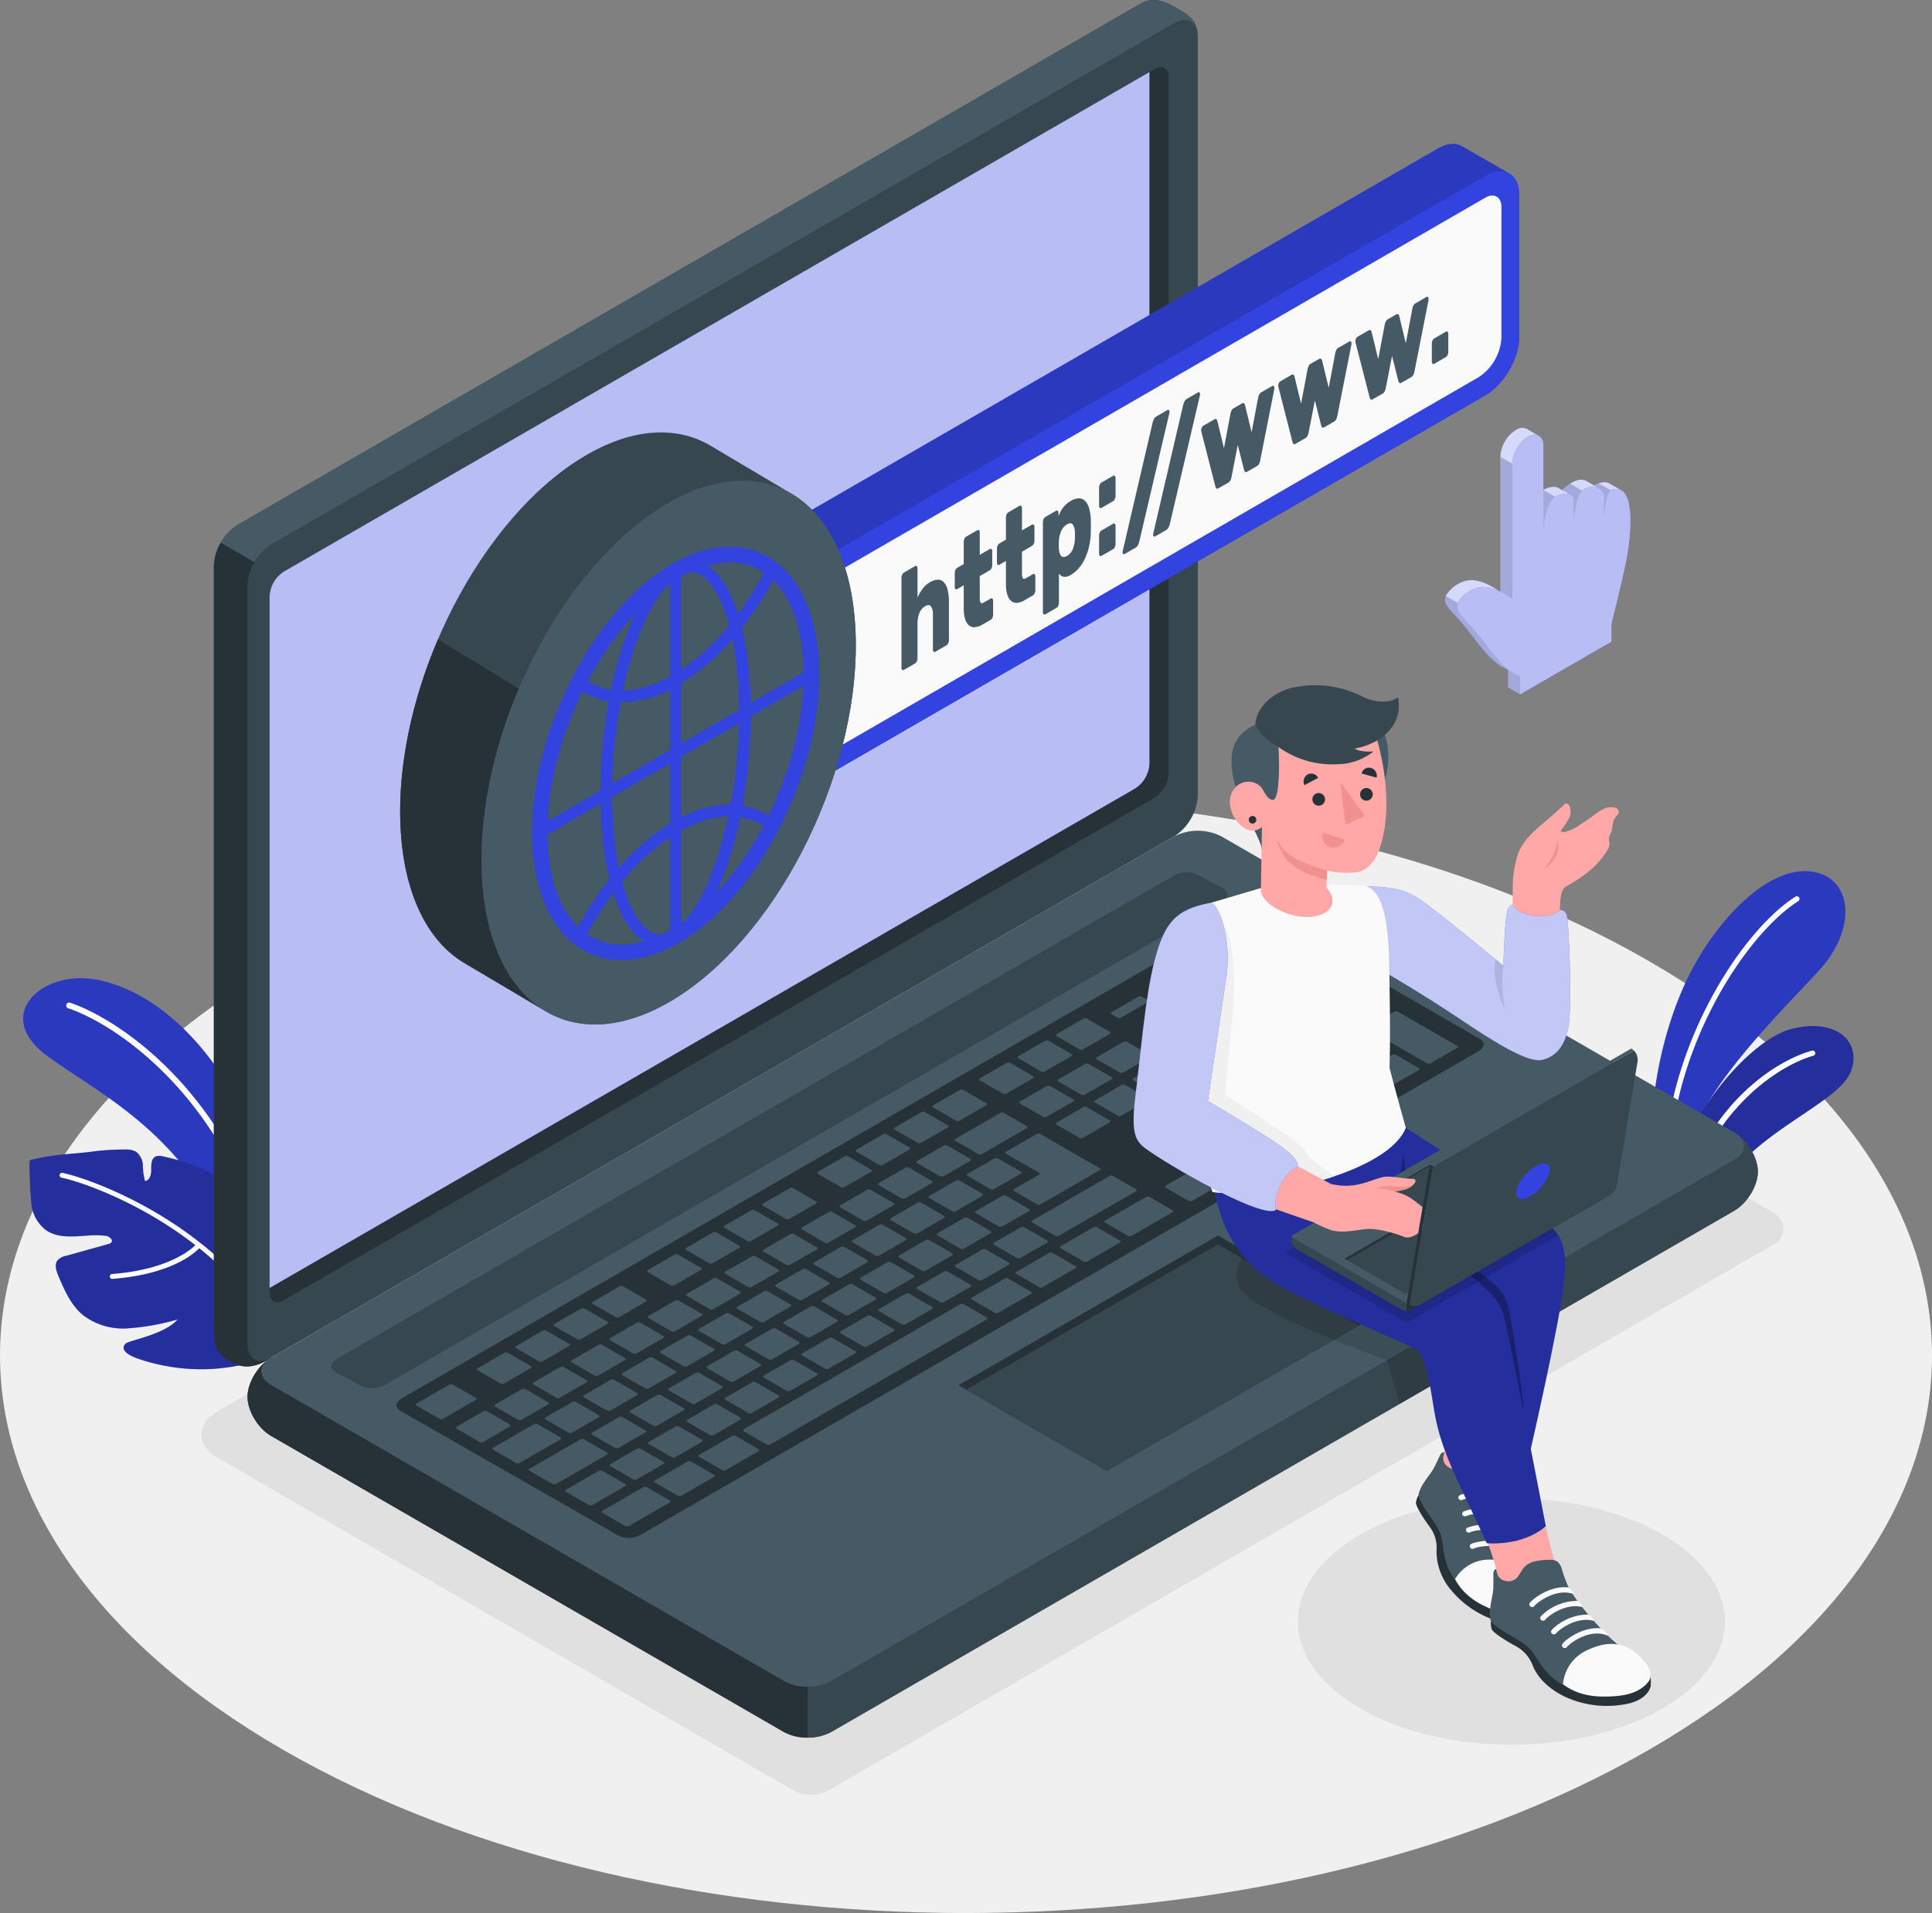 <svg xmlns="http://www.w3.org/2000/svg" width="475.681" height="471.12" viewBox="0 0 475.681 471.12"><rect x="0" y="0" width="475.681" height="471.12" fill="#808080" stroke="none"/><g transform="translate(-12.16 -15.315)"><path d="M81.822,446.215c-92.883-53.626-92.883-140.57,0-194.195s243.474-53.626,336.357,0,92.882,140.569,0,194.195S174.7,499.842,81.822,446.215Z" fill="#f0f0f0"/><path d="M207.673,456.335l-141.8-81.927c-5.532-3.194-5.532-8.42,0-11.614l229.6-132.659a9.189,9.189,0,0,1,8.283,0L449.04,314.079a4.383,4.383,0,0,1,0,7.592L215.956,456.335A9.189,9.189,0,0,1,207.673,456.335Z" fill="#e0e0e0"/><ellipse cx="52.556" cy="30.343" rx="52.556" ry="30.343" transform="translate(331.733 384.293)" fill="#e0e0e0"/><path d="M80.507,326.806s-.3-21.348-9.168-38.775S49.059,258.943,35.7,256.539s-25.461,8.9-11.9,18.837,38.284,21.165,46.893,54.147Z" fill="#3343E0"/><path d="M80.507,326.806s-.3-21.348-9.168-38.775S49.059,258.943,35.7,256.539s-25.461,8.9-11.9,18.837,38.284,21.165,46.893,54.147Z" opacity="0.15"/><path d="M77.106,320.931a.636.636,0,0,0,.147-.028.72.72,0,0,0,.488-.9c-10.723-36.4-36.313-53.7-48.347-57.761a.723.723,0,0,0-.463,1.369c11.788,3.979,36.869,20.973,47.425,56.8A.722.722,0,0,0,77.106,320.931Z" fill="#fff"/><path d="M81.862,346.95c-4.958,2.852-7.8,4.7-16.9,5.463a48.16,48.16,0,0,1-19.1-2.594c-1.687-.608-4.3-1.939-2.829-3.563.757-.839,9.677-2.255,12.868-6.008a58.488,58.488,0,0,1-12.51,2.218,16.319,16.319,0,0,1-10.851-3.322c-2.944-2.462-4.536-6.138-6.027-9.674-.509-1.207-.992-2.687-.211-3.739a3.83,3.83,0,0,1,2.161-1.154L38.6,321.755c2.205-.47.649-1.927-.186-2.051a19.122,19.122,0,0,0-3.674-.165c-3.87.207-8.144.936-11.3-1.309a9.42,9.42,0,0,1-3.48-5.839c-.166-.8-.832-11.244-.373-11.369a51.949,51.949,0,0,1,7.733-1.346c2.451-.281,4.839-.395,7.281-.725a60.621,60.621,0,0,1,8.321-.545,5.1,5.1,0,0,1,2.739.547,4.4,4.4,0,0,1,1.672,3.365,15.972,15.972,0,0,0,.521,3.842c1.188-.1,1.576-1.647,1.546-2.838s-.008-2.678,1.067-3.193a2.834,2.834,0,0,1,1.781-.034A48.641,48.641,0,0,1,63.2,303.736a12.594,12.594,0,0,1,4.337,2.959c1.695,1.976,2.195,4.717,2.21,7.321s-.388,5.205-.218,7.8c2.036-1.819,4.87-7.351,5.093-10.073,4.38,2.817,6.976,8.621,7.792,16.558a80.472,80.472,0,0,1-.322,17.443C82.065,345.93,82.024,346.857,81.862,346.95Z" fill="#3343E0"/><path d="M81.862,346.95c-4.958,2.852-7.8,4.7-16.9,5.463a48.16,48.16,0,0,1-19.1-2.594c-1.687-.608-4.3-1.939-2.829-3.563.757-.839,9.677-2.255,12.868-6.008a58.488,58.488,0,0,1-12.51,2.218,16.319,16.319,0,0,1-10.851-3.322c-2.944-2.462-4.536-6.138-6.027-9.674-.509-1.207-.992-2.687-.211-3.739a3.83,3.83,0,0,1,2.161-1.154L38.6,321.755c2.205-.47.649-1.927-.186-2.051a19.122,19.122,0,0,0-3.674-.165c-3.87.207-8.144.936-11.3-1.309a9.42,9.42,0,0,1-3.48-5.839c-.166-.8-.832-11.244-.373-11.369a51.949,51.949,0,0,1,7.733-1.346c2.451-.281,4.839-.395,7.281-.725a60.621,60.621,0,0,1,8.321-.545,5.1,5.1,0,0,1,2.739.547,4.4,4.4,0,0,1,1.672,3.365,15.972,15.972,0,0,0,.521,3.842c1.188-.1,1.576-1.647,1.546-2.838s-.008-2.678,1.067-3.193a2.834,2.834,0,0,1,1.781-.034A48.641,48.641,0,0,1,63.2,303.736a12.594,12.594,0,0,1,4.337,2.959c1.695,1.976,2.195,4.717,2.21,7.321s-.388,5.205-.218,7.8c2.036-1.819,4.87-7.351,5.093-10.073,4.38,2.817,6.976,8.621,7.792,16.558a80.472,80.472,0,0,1-.322,17.443C82.065,345.93,82.024,346.857,81.862,346.95Z" opacity="0.3"/><path d="M81.042,345.963a.6.6,0,0,1-.533-.323c-14.185-27.241-45.57-38.721-53.2-40.3a.6.6,0,0,1-.466-.71.612.612,0,0,1,.71-.466c7.746,1.608,39.614,13.265,54.019,40.925a.6.6,0,0,1-.532.878Z" fill="#fff"/><path d="M39.818,330.266a.6.6,0,0,1-.046-1.2c15.657-1.229,20.721-7.359,20.77-7.421a.6.6,0,0,1,.942.744c-.212.268-5.37,6.6-21.618,7.875Z" fill="#fff"/><path d="M460.035,254.3c-6.94,7.59-19.67,20.08-27.07,32.14a.4.4,0,0,0-.05.09c-2.89,4.73-4.96,9.39-5.53,13.66l-.52,7.71-3.17-1.83-.53-.31-1.31-.75h0a6.257,6.257,0,0,1-3.114-5.243c-.509-18.8,4.515-34.782,9.375-44.455,6.65-13.21,19.109-26.682,29.939-25.362C468.125,231.177,469.715,243.717,460.035,254.3Z" fill="#3343E0"/><path d="M460.035,254.3c-6.94,7.59-19.67,20.08-27.07,32.14a.4.4,0,0,0-.05.09c-2.89,4.73-4.96,9.39-5.53,13.66l-.52,7.71-3.17-1.83-.53-.31-1.31-.75h0a6.257,6.257,0,0,1-3.114-5.243c-.509-18.8,4.515-34.782,9.375-44.455,6.65-13.21,19.109-26.682,29.939-25.362C468.125,231.177,469.715,243.717,460.035,254.3Z" opacity="0.15"/><path d="M454.925,237.237c-13.26,8.38-32.19,37.59-31.76,68.52l-1.31-.75c-.11-31.12,18.98-60.4,32.37-68.87a.652.652,0,0,1,.7,1.1Z" fill="#fff"/><path d="M467.895,279.077c-2.31,6.27-15.49,11.71-25.22,20.76A63.182,63.182,0,0,0,436,307.09a6.126,6.126,0,0,1-7.9,1.517h0l-1.16-.67-.08-.04-3.17-1.83a64,64,0,0,1,9.22-19.54.4.4,0,0,1,.05-.09c6.44-9.34,14.39-16.09,19.94-17.62C463.815,265.817,470.665,271.547,467.895,279.077Z" fill="#3343E0"/><path d="M467.895,279.077c-2.31,6.27-15.49,11.71-25.22,20.76A63.182,63.182,0,0,0,436,307.09a6.126,6.126,0,0,1-7.9,1.517h0l-1.16-.67-.08-.04-3.17-1.83a64,64,0,0,1,9.22-19.54.4.4,0,0,1,.05-.09c6.44-9.34,14.39-16.09,19.94-17.62C463.815,265.817,470.665,271.547,467.895,279.077Z" opacity="0.3"/><path d="M458.625,275.307c-7.97,2.25-23.41,11.97-30.52,33.3l-1.16-.67c7.21-21.59,22.56-31.41,31.33-33.88a.649.649,0,1,1,.35,1.25Z" fill="#fff"/><path d="M73.1,359.309c0,3.47,2.6,7.782,5.8,9.631l126.287,72.927a12.825,12.825,0,0,0,11.6,0l222.376-128.39c3.2-1.849,5.8-6.161,5.8-9.632s-2.6-7.782-5.8-9.632L312.878,221.288a12.818,12.818,0,0,0-11.6,0L78.9,349.676C75.695,351.526,73.1,355.838,73.1,359.309Z" fill="#455a64"/><path d="M444.969,303.846c0,3.473-2.6,7.779-5.8,9.63L216.785,441.871a11.954,11.954,0,0,1-5.792,1.383V430.692a11.848,11.848,0,0,0,5.792-1.393L439.166,300.914c2.806-1.617,3.156-4.119,1.052-5.96C442.913,297.048,444.969,300.767,444.969,303.846Z" fill="#37474f"/><path d="M210.99,430.7V443.25a11.816,11.816,0,0,1-5.8-1.38L78.9,368.941c-3.2-1.849-5.8-6.162-5.8-9.632,0-3.255,2.291-7.247,5.211-9.256-2.6,1.862-2.4,4.6.589,6.323L205.19,429.3A11.821,11.821,0,0,0,210.99,430.7Z" fill="#263238"/><path d="M67.658,349.884c-2.836-2-2.842-4.665-2.842-8.364V154.644a12.823,12.823,0,0,1,5.8-10.047L292.992,16.208c3.2-1.849,6.158-.509,9.164,1.226s4.921,3.232,4.921,6.931V211.241a12.823,12.823,0,0,1-5.8,10.047L78.9,349.676C74.05,352.946,70.744,352.061,67.658,349.884Z" fill="#37474f"/><path d="M78.9,349.679c-4.848,3.264-8.16,2.381-11.241.2-2.832-2-2.841-4.666-2.841-8.361V154.647a11.946,11.946,0,0,1,1.689-5.711l8.285,4.819a11.758,11.758,0,0,0-1.69,5.692V346.329C73.1,350.024,75.693,351.522,78.9,349.679Z" fill="#263238"/><path d="M307.079,24.36c0-3.692-2.6-5.189-5.8-3.348L78.9,149.407a11.775,11.775,0,0,0-4.1,4.336l-8.277-4.814H66.51a11.907,11.907,0,0,1,4.108-4.337L292.989,16.207c3.2-1.851,6.157-.512,9.162,1.225S307.079,20.668,307.079,24.36Z" fill="#455a64"/><path d="M82.019,156.1l214.4-123.752c1.922-1.11,3.481-.21,3.481,2.01V205.76a7.7,7.7,0,0,1-3.481,6.028L82.019,335.537c-1.922,1.11-3.48.21-3.48-2.009v-171.4A7.692,7.692,0,0,1,82.019,156.1Z" fill="#263238"/><path d="M82.019,156.1a7.692,7.692,0,0,0-3.48,6.028v170.37L291.677,209.473a7.692,7.692,0,0,0,3.481-6.029V33.072Z" fill="#3343E0"/><path d="M82.019,156.1a7.692,7.692,0,0,0-3.48,6.028v170.37L291.677,209.473a7.692,7.692,0,0,0,3.481-6.029V33.072Z" fill="#fff" opacity="0.65"/><path d="M94.951,350.019,301.365,230.847a6.416,6.416,0,0,1,5.8,0L313.171,234c1.6.925,1.6,2.424,0,3.349L106.726,356.5a6.416,6.416,0,0,1-5.8,0l-5.974-3.136C93.349,352.443,93.349,350.944,94.951,350.019Z" fill="#37474f"/><path d="M111.141,359.646,317.552,240.473a5.915,5.915,0,0,1,5.3-.289l53.727,31.02c1.325.765,1.1,2.135-.5,3.06L169.906,393.275a5.946,5.946,0,0,1-5.306.3L110.646,362.7C109.318,361.937,109.539,360.571,111.141,359.646Z" fill="#263238"/><path d="M288.3,290.039l6.463-3.731c.275-.159.315-.393.09-.522l-5.7-3.292a1.011,1.011,0,0,0-.9.052l-6.463,3.732c-.275.158-.315.392-.09.522l5.7,3.291A1.011,1.011,0,0,0,288.3,290.039Zm-9.018-12.669-6.463,3.731c-.274.159-.314.393-.09.523l5.7,3.291a1.011,1.011,0,0,0,.9-.052l6.463-3.731c.275-.159.316-.393.091-.522l-5.7-3.292A1.011,1.011,0,0,0,279.277,277.37ZM258.4,289.425,247.46,295.74c-.274.158-.314.392-.09.521l5.7,3.292a1.011,1.011,0,0,0,.9-.052l10.937-6.314c.274-.159.315-.393.09-.523l-5.7-3.291A1.01,1.01,0,0,0,258.4,289.425Zm11.435-6.6-6.464,3.732c-.274.158-.314.392-.089.522l5.7,3.291a1.008,1.008,0,0,0,.9-.052l6.463-3.731c.274-.159.315-.392.09-.522l-5.7-3.291A1.007,1.007,0,0,0,269.832,282.823Zm-25.354,14.638-6.463,3.732c-.275.158-.315.392-.09.522l5.7,3.292a1.014,1.014,0,0,0,.9-.052l6.463-3.732c.274-.158.315-.392.09-.522l-5.7-3.291A1.011,1.011,0,0,0,244.478,297.461Zm-9.446,5.454-6.463,3.731c-.275.159-.314.393-.09.522l5.7,3.292a1.013,1.013,0,0,0,.905-.052l6.462-3.732c.275-.158.315-.392.09-.522l-5.7-3.291A1.011,1.011,0,0,0,235.032,302.915Zm23.949,14.4,6.463-3.731c.274-.159.315-.393.09-.522l-5.7-3.291a1.008,1.008,0,0,0-.9.052l-6.463,3.73c-.275.159-.315.393-.09.523l5.7,3.291A1.008,1.008,0,0,0,258.981,317.316Zm-9.445,5.453L256,319.038c.274-.158.314-.392.089-.522l-5.7-3.291a1.01,1.01,0,0,0-.9.052l-6.462,3.731c-.275.158-.315.392-.091.522l5.7,3.292A1.013,1.013,0,0,0,249.536,322.769Zm-9.446,5.454,6.463-3.731c.275-.159.315-.392.09-.522l-5.7-3.292a1.011,1.011,0,0,0-.9.052l-6.463,3.731c-.275.159-.315.393-.09.523l5.7,3.291A1.011,1.011,0,0,0,240.09,328.223Zm-9.446,5.453,6.463-3.731c.275-.158.315-.392.09-.522l-5.7-3.291a1.008,1.008,0,0,0-.9.052l-6.463,3.731c-.274.158-.315.392-.09.522l5.7,3.291A1.008,1.008,0,0,0,230.644,333.676Zm48.206-38.183,6.462-3.732c.275-.158.315-.392.09-.522l-5.7-3.291a1.009,1.009,0,0,0-.9.052l-6.463,3.731c-.275.159-.316.392-.091.522l5.7,3.292A1.013,1.013,0,0,0,278.85,295.493Zm-10.423,16.37,14.417-8.324c.275-.159.314-.392.089-.522l-14.666-8.468a1.014,1.014,0,0,0-.9.052l-7.457,4.306c-.275.158-.314.392-.09.522l8.152,4.706c.224.13.184.364-.091.522l-5.965,3.444c-.275.159-.315.393-.09.522l5.7,3.292A1.011,1.011,0,0,0,268.427,311.863Zm-42.84-3.495-6.464,3.732c-.274.158-.314.392-.089.522l5.7,3.291a1.01,1.01,0,0,0,.905-.052l6.463-3.731c.274-.158.314-.392.089-.522l-5.7-3.292A1.014,1.014,0,0,0,225.587,308.368Zm-9.446,5.454-6.463,3.731c-.275.159-.315.392-.09.522l5.7,3.292a1.011,1.011,0,0,0,.9-.052l6.463-3.732c.275-.158.315-.392.09-.522l-5.7-3.291A1.011,1.011,0,0,0,216.141,313.822ZM163.621,371.9a1.011,1.011,0,0,0,.9-.052l6.463-3.732c.274-.158.314-.392.09-.522l-5.7-3.291a1.01,1.01,0,0,0-.9.052l-6.462,3.731c-.275.159-.315.392-.091.522Zm-23.046-14.454-6.462,3.732c-.275.158-.315.392-.09.522l5.7,3.291a1.008,1.008,0,0,0,.9-.052l6.463-3.731c.274-.159.315-.392.09-.522l-5.7-3.291A1.013,1.013,0,0,0,140.575,357.449Zm11.594,10.712a1.01,1.01,0,0,0,.9-.051l6.463-3.732c.275-.158.315-.392.09-.522l-5.7-3.291a1.01,1.01,0,0,0-.9.052l-6.463,3.731c-.275.159-.315.392-.089.522Zm26.293,6,6.462-3.732c.275-.158.315-.392.091-.522l-5.7-3.291a1.01,1.01,0,0,0-.9.052l-6.463,3.731c-.273.158-.314.393-.089.522l5.7,3.291A1.01,1.01,0,0,0,178.462,374.157Zm-10.35,5.5a1.008,1.008,0,0,0,.9-.052l6.463-3.732c.274-.158.315-.391.09-.521l-5.7-3.292a1.011,1.011,0,0,0-.9.052l-6.463,3.732c-.275.158-.315.392-.09.522ZM150.021,352l-6.462,3.731c-.276.159-.315.392-.09.522l5.7,3.292a1.013,1.013,0,0,0,.9-.052l6.462-3.732c.275-.158.315-.392.09-.521l-5.7-3.292A1.01,1.01,0,0,0,150.021,352Zm47.228-27.267-6.463,3.731c-.274.159-.314.392-.089.522l5.7,3.292a1.011,1.011,0,0,0,.9-.052l6.464-3.732c.274-.158.314-.392.09-.522l-5.7-3.291A1.01,1.01,0,0,0,197.249,324.729Zm-37.782,21.814L153,350.274c-.274.158-.315.392-.09.522l5.7,3.291a1.01,1.01,0,0,0,.9-.052l6.462-3.731c.275-.158.315-.392.09-.522l-5.7-3.292A1.013,1.013,0,0,0,159.467,346.543ZM206.7,319.275l-6.463,3.732c-.275.158-.315.392-.089.522l5.7,3.291a1.01,1.01,0,0,0,.9-.052l6.462-3.731c.275-.159.315-.392.091-.522l-5.7-3.292A1.013,1.013,0,0,0,206.7,319.275ZM187.8,330.182l-6.463,3.731c-.274.159-.315.393-.09.523l5.7,3.291a1.01,1.01,0,0,0,.9-.052l6.462-3.731c.274-.159.315-.393.09-.522l-5.7-3.291A1.007,1.007,0,0,0,187.8,330.182Zm-9.446,5.453-6.462,3.732c-.275.158-.316.393-.091.522l5.7,3.292a1.013,1.013,0,0,0,.9-.053l6.463-3.73c.274-.159.314-.393.089-.523l-5.7-3.291A1.013,1.013,0,0,0,178.358,335.635Zm-9.445,5.454-6.463,3.731c-.275.159-.315.393-.09.523l5.7,3.291a1.011,1.011,0,0,0,.9-.052l6.463-3.731c.274-.159.315-.393.09-.523l-5.7-3.291A1.011,1.011,0,0,0,168.913,341.089Zm42.84,3.5,6.463-3.732c.274-.158.315-.393.09-.522l-5.7-3.291a1.01,1.01,0,0,0-.9.052l-6.462,3.731c-.275.159-.315.392-.09.522l5.7,3.292A1.011,1.011,0,0,0,211.753,344.584Zm88.4-79.269-6.463,3.731c-.274.159-.314.393-.09.522l5.7,3.292a1.013,1.013,0,0,0,.9-.052l6.462-3.731c.275-.159.315-.392.09-.522l-5.7-3.292A1.011,1.011,0,0,0,300.157,265.315Zm-11.434,6.6-6.463,3.731c-.275.158-.315.392-.09.522l5.7,3.291a1.008,1.008,0,0,0,.9-.052l6.463-3.731c.275-.158.315-.392.09-.522l-5.7-3.292A1.011,1.011,0,0,0,288.723,271.917ZM309.6,259.862l-6.462,3.731c-.274.158-.315.392-.09.522l5.7,3.291a1.008,1.008,0,0,0,.9-.052l6.463-3.731c.274-.158.315-.392.09-.522l-5.7-3.292A1.013,1.013,0,0,0,309.6,259.862Zm-52.626,48.26,6.462-3.731c.275-.159.315-.393.09-.523l-5.7-3.291a1.01,1.01,0,0,0-.9.052l-6.463,3.731c-.274.158-.314.392-.09.522l5.7,3.292A1.016,1.016,0,0,0,256.976,308.122Zm62.977-53.766a1.013,1.013,0,0,0-.9.052l-6.462,3.731c-.275.159-.315.393-.09.522l5.7,3.292a1.006,1.006,0,0,0,.9-.052l6.463-3.732c.275-.158.316-.391.091-.521ZM221.2,339.13l6.462-3.731c.275-.159.315-.392.09-.522l-5.7-3.292a1.013,1.013,0,0,0-.9.052l-6.463,3.732c-.274.158-.314.392-.089.521l5.7,3.292A1.013,1.013,0,0,0,221.2,339.13Zm115.833-66.877,6.463-3.731c.274-.158.314-.392.09-.522l-5.7-3.291a1.008,1.008,0,0,0-.9.052l-6.463,3.731c-.273.158-.315.393-.089.522l5.7,3.292A1.013,1.013,0,0,0,337.032,272.253Zm-18.411.278,6.463-3.732c.274-.158.314-.391.089-.521l-5.7-3.292a1.008,1.008,0,0,0-.9.052l-6.462,3.731c-.275.159-.316.392-.091.522l5.7,3.292A1.011,1.011,0,0,0,318.621,272.531Zm10.3-13a1.007,1.007,0,0,0-.9.051l-6.463,3.732c-.274.158-.315.392-.09.522l5.7,3.291a1.014,1.014,0,0,0,.9-.051l6.463-3.732c.275-.159.315-.392.09-.522Zm1.989-1.148,14.666,8.467a1.011,1.011,0,0,0,.9-.052l6.463-3.731c.275-.159.315-.392.091-.522l-14.667-8.468a1.013,1.013,0,0,0-.9.052L331,257.862C330.722,258.021,330.682,258.255,330.907,258.385Zm-21.784,12.107-6.463,3.731c-.275.158-.315.392-.09.522l5.7,3.291a1.008,1.008,0,0,0,.9-.052l6.463-3.731c.274-.159.315-.393.09-.522l-5.7-3.292A1.011,1.011,0,0,0,309.123,270.492Zm-71.091,41.043-6.463,3.732c-.275.158-.315.392-.09.522l5.7,3.291a1.008,1.008,0,0,0,.9-.052l6.463-3.731c.275-.159.315-.392.09-.522l-5.7-3.291A1.011,1.011,0,0,0,238.032,311.535Zm88.65-33.776a1.013,1.013,0,0,0,.9-.052l6.463-3.731c.274-.159.314-.393.089-.522l-5.7-3.292a1.011,1.011,0,0,0-.9.052l-6.463,3.732c-.274.158-.315.392-.09.521Zm-79.205,28.323-6.462,3.731c-.275.159-.315.393-.09.523l5.7,3.291a1.008,1.008,0,0,0,.9-.052l6.463-3.731c.274-.159.315-.393.09-.522l-5.7-3.292A1.013,1.013,0,0,0,247.477,306.082Zm-74.411,60.367a1.013,1.013,0,0,0,.9-.052l6.463-3.731c.274-.159.314-.392.089-.522l-5.7-3.292a1.011,1.011,0,0,0-.9.052l-6.463,3.732c-.274.158-.314.392-.09.521Zm-10.6-11.286L156,358.895c-.274.158-.315.392-.09.521l5.7,3.292a1.011,1.011,0,0,0,.9-.052l6.463-3.731c.275-.159.315-.392.09-.523l-5.7-3.291A1.011,1.011,0,0,0,162.467,355.163Zm20.949,5.781,6.463-3.732c.274-.158.315-.392.09-.522l-5.7-3.291a1.01,1.01,0,0,0-.9.052l-6.462,3.731c-.274.159-.315.393-.09.522l5.7,3.291A1.011,1.011,0,0,0,183.416,360.944Zm9.445-5.453,6.463-3.732c.275-.159.316-.392.091-.522l-5.7-3.292a1.014,1.014,0,0,0-.9.052l-6.463,3.731c-.274.159-.315.393-.089.523l5.7,3.291A1.008,1.008,0,0,0,192.861,355.491Zm9.446-5.454,6.463-3.731c.275-.159.315-.393.09-.523l-5.7-3.291a1.008,1.008,0,0,0-.9.052l-6.463,3.731c-.275.159-.315.393-.09.522l5.7,3.292A1.011,1.011,0,0,0,202.307,350.037Zm-30.4-.327-6.462,3.731c-.275.158-.315.392-.091.522l5.7,3.291a1.008,1.008,0,0,0,.9-.052l6.463-3.731c.274-.158.315-.392.09-.522l-5.7-3.291A1.01,1.01,0,0,0,171.912,349.71Zm9.446-5.454-6.462,3.731c-.275.159-.316.393-.091.523l5.7,3.291a1.01,1.01,0,0,0,.9-.052l6.462-3.731c.275-.159.315-.392.09-.522l-5.7-3.292A1.011,1.011,0,0,0,181.358,344.256Zm37.783-21.813-6.463,3.73c-.275.16-.315.393-.09.523l5.7,3.291a1.008,1.008,0,0,0,.9-.052l6.463-3.731c.274-.158.315-.393.09-.522l-5.7-3.291A1.008,1.008,0,0,0,219.141,322.443ZM209.7,327.9l-6.463,3.731c-.274.159-.315.393-.09.522l5.7,3.292a1.014,1.014,0,0,0,.9-.052l6.463-3.731c.275-.159.315-.393.09-.523l-5.7-3.291A1.008,1.008,0,0,0,209.7,327.9Zm18.891-10.907-6.463,3.731c-.274.159-.314.393-.089.522l5.7,3.292a1.013,1.013,0,0,0,.905-.052l6.463-3.732c.274-.158.314-.392.089-.521l-5.7-3.292A1.011,1.011,0,0,0,228.586,316.989ZM190.8,338.8l-6.463,3.732c-.275.159-.315.393-.09.522l5.7,3.291a1.011,1.011,0,0,0,.9-.051l6.463-3.731c.274-.159.315-.393.09-.523l-5.7-3.291A1.01,1.01,0,0,0,190.8,338.8Zm9.445-5.453-6.463,3.732c-.274.158-.315.392-.089.522l5.7,3.291a1.011,1.011,0,0,0,.9-.051l6.462-3.732c.275-.158.316-.393.091-.522l-5.7-3.291A1.008,1.008,0,0,0,200.249,333.349ZM187.907,368.7l6.463-3.731c.275-.158.315-.392.091-.522l-5.7-3.292a1.014,1.014,0,0,0-.9.052l-6.463,3.731c-.274.159-.315.393-.09.523l5.7,3.292A1.011,1.011,0,0,0,187.907,368.7Zm-50.172-2.561-5.7-3.291a1.008,1.008,0,0,0-.9.052l-6.463,3.731c-.275.159-.315.392-.09.522l5.7,3.292a1.011,1.011,0,0,0,.9-.052l6.463-3.731C137.92,366.506,137.96,366.272,137.735,366.142Zm12.446,3.167-5.7-3.291a1.011,1.011,0,0,0-.9.052l-9.942,5.74c-.275.159-.315.393-.09.523l5.7,3.291a1.011,1.011,0,0,0,.9-.052l9.943-5.74C150.365,369.673,150.4,369.439,150.181,369.309Zm-20.839-9.735-5.7-3.291a1.013,1.013,0,0,0-.9.052l-7.954,4.593c-.274.158-.315.392-.09.522l5.7,3.291a1.011,1.011,0,0,0,.9-.052l7.955-4.593C129.527,359.939,129.567,359.7,129.342,359.574Zm6.1-3.52a1.011,1.011,0,0,0,.9-.052l6.462-3.732c.275-.158.316-.392.091-.521l-5.7-3.292a1.013,1.013,0,0,0-.9.052l-6.462,3.731c-.275.159-.315.392-.091.522Zm26.191,17-5.7-3.292a1.011,1.011,0,0,0-.9.053L142.6,376.987c-.274.159-.315.392-.089.522l5.7,3.291a1.01,1.01,0,0,0,.9-.051l12.429-7.176C161.817,373.414,161.857,373.181,161.632,373.051Zm4.491,7.759-5.7-3.291a1.008,1.008,0,0,0-.9.051l-7.955,4.593c-.275.159-.315.393-.09.522l5.7,3.292a1.014,1.014,0,0,0,.9-.052l7.955-4.593C166.308,381.174,166.348,380.94,166.123,380.81Zm39.547-65.3a1.011,1.011,0,0,0,.9-.051l6.462-3.732c.275-.159.316-.392.091-.522l-5.7-3.291a1.009,1.009,0,0,0-.9.051l-6.462,3.731c-.275.159-.315.393-.09.523Zm-18.892,10.907a1.013,1.013,0,0,0,.9-.052l6.463-3.732c.274-.158.314-.391.089-.521l-5.7-3.292a1.013,1.013,0,0,0-.9.052l-6.462,3.731c-.275.159-.315.392-.091.523ZM144.886,350.6a1.008,1.008,0,0,0,.9-.052l6.463-3.731c.275-.158.315-.392.09-.522l-5.7-3.292a1.011,1.011,0,0,0-.9.053l-6.463,3.731c-.274.158-.315.392-.09.522Zm51.338-29.64a1.008,1.008,0,0,0,.9-.052l6.463-3.731c.275-.158.315-.392.09-.522l-5.7-3.291a1.008,1.008,0,0,0-.9.052l-6.463,3.731c-.274.158-.315.392-.09.522Zm-18.891,10.908a1.011,1.011,0,0,0,.9-.053l6.463-3.731c.275-.158.315-.392.09-.522l-5.7-3.291a1.008,1.008,0,0,0-.9.052l-6.463,3.731c-.275.158-.315.392-.09.522Zm-5.956,49.679a1.01,1.01,0,0,0-.9.052l-9.942,5.74c-.275.159-.315.393-.09.523l5.7,3.291a1.01,1.01,0,0,0,.9-.052l9.943-5.741c.274-.158.314-.392.089-.522Zm-7.6-41.853a1.016,1.016,0,0,0,.905-.052l6.462-3.731c.275-.159.315-.393.09-.523l-5.7-3.291a1.01,1.01,0,0,0-.9.052l-6.462,3.731c-.275.158-.315.392-.09.522Zm-9.445,5.453a1.008,1.008,0,0,0,.9-.052l6.463-3.731c.274-.159.315-.393.09-.522l-5.7-3.292a1.011,1.011,0,0,0-.9.052l-6.463,3.731c-.275.159-.315.393-.09.523Zm192.037-64.632a1.008,1.008,0,0,0-.9.052l-15.908,9.184c-.275.159-.315.393-.091.523l5.7,3.291a1.008,1.008,0,0,0,.9-.052l15.908-9.185c.275-.158.315-.392.09-.522Zm-20.88,12.055a1.008,1.008,0,0,0-.9.052l-6.463,3.731c-.274.159-.314.392-.089.522l5.7,3.292a1.013,1.013,0,0,0,.9-.053l6.463-3.731c.274-.158.314-.392.089-.522ZM197.353,363.25l6.463-3.731c.275-.159.315-.393.089-.523l-5.7-3.291a1.008,1.008,0,0,0-.9.052l-6.463,3.731c-.275.159-.315.392-.09.522l5.7,3.292A1.011,1.011,0,0,0,197.353,363.25ZM306.6,303.477a1.008,1.008,0,0,0-.9.052l-6.463,3.731c-.275.159-.315.392-.09.522l5.7,3.292a1.014,1.014,0,0,0,.9-.052l6.463-3.732c.275-.158.315-.392.09-.522Zm49.217-28.416a1.011,1.011,0,0,0-.9.052l-6.463,3.732c-.274.158-.315.392-.09.522l5.7,3.291a1.008,1.008,0,0,0,.9-.052l6.463-3.731c.275-.159.315-.392.09-.522Zm15.147-2.161L356.3,264.431a1.014,1.014,0,0,0-.9.052l-6.463,3.732c-.275.158-.315.392-.09.522L363.5,277.2a1.011,1.011,0,0,0,.9-.052l6.464-3.732C371.146,273.263,371.186,273.029,370.962,272.9ZM271.3,323.855a1.011,1.011,0,0,0-.9.052l-7.954,4.593c-.275.158-.315.392-.09.522l5.7,3.291a1.008,1.008,0,0,0,.9-.052l7.954-4.592c.275-.159.315-.393.09-.522Zm23.863-13.777a1.011,1.011,0,0,0-.9.052l-9.943,5.741c-.274.158-.315.392-.09.522l5.7,3.291a1.013,1.013,0,0,0,.9-.052l9.942-5.741c.275-.158.315-.391.09-.522Zm-45.736,26.406a1.013,1.013,0,0,0-.9.052L195.33,367.248c-.275.158-.316.392-.091.521l5.7,3.292a1.01,1.01,0,0,0,.9-.052L255.038,340.3c.275-.159.315-.393.09-.523Zm-56.177,32.434a1.008,1.008,0,0,0-.9.052l-7.955,4.592c-.275.158-.315.392-.09.522l5.7,3.292a1.014,1.014,0,0,0,.9-.052l7.955-4.593c.274-.158.314-.392.09-.522Zm67.113-38.748a1.008,1.008,0,0,0-.9.052l-7.954,4.592c-.275.159-.315.392-.09.522l5.7,3.291a1.008,1.008,0,0,0,.9-.051l7.954-4.593c.275-.158.315-.392.09-.522Zm-78.05,45.062a1.013,1.013,0,0,0-.9.052l-7.954,4.593c-.275.158-.315.392-.09.522l5.7,3.291a1.011,1.011,0,0,0,.9-.051l7.954-4.593c.275-.159.315-.392.091-.522Zm99.924-57.691a1.008,1.008,0,0,0-.9.052l-7.954,4.592c-.274.159-.315.392-.09.522l5.7,3.291a1.01,1.01,0,0,0,.9-.051l7.955-4.593c.274-.158.314-.392.089-.522Zm33.806-19.518a1.013,1.013,0,0,0-.9.052l-6.462,3.731c-.275.159-.315.392-.09.522l5.7,3.292a1.011,1.011,0,0,0,.9-.052l6.463-3.731c.275-.159.314-.392.09-.523Zm20.508-15.14,6.462-3.731c.275-.159.316-.392.091-.522l-5.7-3.291a1.01,1.01,0,0,0-.9.052l-6.462,3.731c-.274.158-.315.392-.09.522l5.7,3.291A1.008,1.008,0,0,0,336.552,282.883Zm-38.811,1.7,6.463-3.732c.274-.158.314-.392.09-.522l-5.7-3.291a1.01,1.01,0,0,0-.9.052l-6.462,3.731c-.275.159-.315.392-.09.522l5.7,3.291A1.013,1.013,0,0,0,297.741,284.586Zm-24.823,35.036,18.892-10.907c.274-.158.314-.392.089-.522l-5.7-3.291a1.01,1.01,0,0,0-.9.052L266.4,315.861c-.275.158-.315.392-.09.522l5.7,3.291A1.008,1.008,0,0,0,272.918,319.622ZM326.2,288.389a1.011,1.011,0,0,0,.9-.052l6.463-3.731c.275-.159.315-.393.09-.523l-5.7-3.291a1.008,1.008,0,0,0-.9.052l-6.463,3.731c-.274.159-.315.393-.09.522Zm-8.061-5.228,6.463-3.732c.274-.158.315-.392.089-.522l-5.7-3.291a1.013,1.013,0,0,0-.9.051l-6.462,3.732c-.275.159-.316.392-.091.522l5.7,3.291A1.011,1.011,0,0,0,318.141,283.161Zm-54.669,41.915,6.463-3.732c.275-.158.315-.392.09-.521l-5.7-3.292a1.008,1.008,0,0,0-.9.052l-6.463,3.731c-.274.159-.315.392-.089.522l5.7,3.292A1.014,1.014,0,0,0,263.472,325.076Zm41.85-24.632a1.013,1.013,0,0,0,.9-.052l6.462-3.732c.275-.158.315-.392.09-.521l-5.7-3.292a1.008,1.008,0,0,0-.9.052l-6.463,3.731c-.275.159-.315.392-.09.522Zm-89.078,51.9,6.463-3.732c.275-.158.315-.391.09-.521l-5.7-3.292a1.008,1.008,0,0,0-.9.052l-6.463,3.731c-.274.159-.314.393-.09.522l5.7,3.292A1.011,1.011,0,0,0,216.244,352.343Zm9.446-5.454,6.463-3.731c.274-.159.315-.392.09-.522l-5.7-3.292a1.011,1.011,0,0,0-.9.053l-6.463,3.731c-.275.158-.315.392-.09.522l5.7,3.291A1.008,1.008,0,0,0,225.69,346.889ZM206.8,357.8l6.463-3.731c.274-.158.315-.393.089-.522l-5.7-3.291a1.013,1.013,0,0,0-.9.051l-6.462,3.732c-.275.158-.315.392-.091.522l5.7,3.292A1.013,1.013,0,0,0,206.8,357.8Zm37.782-21.813,6.463-3.731c.275-.159.315-.393.09-.523l-5.7-3.291a1.008,1.008,0,0,0-.9.052l-6.463,3.731c-.274.158-.315.392-.09.522l5.7,3.292A1.014,1.014,0,0,0,244.581,335.983Zm-9.445,5.453L241.6,337.7c.275-.158.315-.392.091-.522l-5.7-3.292a1.011,1.011,0,0,0-.9.052l-6.463,3.731c-.274.159-.315.393-.089.523l5.7,3.291A1.008,1.008,0,0,0,235.136,341.436Zm18.891-10.907,6.463-3.731c.274-.158.315-.393.09-.522l-5.7-3.291a1.007,1.007,0,0,0-.9.051l-6.464,3.731c-.274.159-.314.393-.089.523l5.7,3.292A1.013,1.013,0,0,0,254.027,330.529Zm52.193-75.49a1.013,1.013,0,0,0,.9-.052l6.463-3.732c.275-.158.314-.391.089-.521l-1.517-.877a1.011,1.011,0,0,0-.9.052l-6.464,3.732c-.273.158-.314.392-.089.522ZM259.1,284.661a1.011,1.011,0,0,0,.9-.051l6.463-3.732c.274-.158.315-.392.09-.522l-5.7-3.291a1,1,0,0,0-.9.052l-6.463,3.731c-.275.159-.315.392-.09.522Zm18.891-10.906a1.011,1.011,0,0,0,.9-.052l6.463-3.731c.275-.159.314-.393.09-.523l-5.7-3.291a1.008,1.008,0,0,0-.9.052l-6.463,3.731c-.274.158-.315.393-.09.522Zm-30.425,17.566a1.014,1.014,0,0,0,.9-.052l6.463-3.732c.274-.158.315-.392.09-.522l-5.7-3.291a1.008,1.008,0,0,0-.9.052l-6.463,3.731c-.275.159-.315.392-.09.522Zm20.979-12.113a1.01,1.01,0,0,0,.905-.052l6.463-3.731c.274-.159.314-.392.089-.522l-5.7-3.291a1.007,1.007,0,0,0-.9.051l-6.462,3.732c-.275.158-.316.392-.091.522Zm-39.871,23.02a1.013,1.013,0,0,0,.9-.053l6.463-3.731c.274-.158.314-.392.09-.522l-5.7-3.291a1.01,1.01,0,0,0-.9.052l-6.462,3.731c-.275.159-.315.392-.09.522Zm9.446-5.454a1.01,1.01,0,0,0,.9-.052l6.463-3.731c.274-.159.314-.392.089-.522l-5.7-3.292a1.011,1.011,0,0,0-.9.052l-6.462,3.731c-.275.159-.315.392-.09.523Zm49.213-30.828a1.016,1.016,0,0,0,.9-.052l6.463-3.732c.274-.158.314-.392.09-.522l-1.518-.876a1.014,1.014,0,0,0-.9.051l-6.463,3.732c-.275.159-.315.393-.09.522Zm28.337-16.361a1.013,1.013,0,0,0,.905-.051l6.463-3.732c.274-.159.314-.392.089-.522l-1.517-.876a1.01,1.01,0,0,0-.9.052l-6.463,3.731c-.274.158-.314.393-.089.522Zm11.976,6.914a1.01,1.01,0,0,0,.9-.051l6.463-3.732c.275-.158.315-.392.09-.522l-5.7-3.291a1.008,1.008,0,0,0-.9.051l-6.463,3.732c-.275.159-.315.392-.09.522ZM346,277.43l6.463-3.732c.275-.158.316-.392.09-.521l-5.7-3.292a1.013,1.013,0,0,0-.9.052l-6.463,3.731c-.274.159-.314.392-.089.522l5.7,3.292A1.011,1.011,0,0,0,346,277.43Zm-49.222-16.938a1.008,1.008,0,0,0,.9-.052l6.463-3.731c.275-.158.315-.393.09-.522l-1.518-.876a1.008,1.008,0,0,0-.9.052l-6.463,3.731c-.274.159-.315.392-.09.522Zm-77.55,47.189a1.008,1.008,0,0,0,.9-.052l6.463-3.731c.275-.159.315-.393.09-.522l-5.7-3.292a1.011,1.011,0,0,0-.9.052l-6.463,3.732c-.274.158-.315.391-.09.521Z" fill="#455a64"/><path d="M248.145,356.458l1.325.764,35.2,20.318L347.261,341.4l1.3-.742-36.522-21.082Z" fill="#263238"/><path d="M346.677,341.738l-34.635-19.982-61.988,35.8,34.613,19.981Z" fill="#37474f"/><path d="M386.217,63.423c0-2.635-.919-4.491-2.408-5.366-1.506-.886-10.229-5.918-11.745-6.781s-3.573-.725-5.858.594L202.95,146.126v54.03l11.7,6.753L377.9,112.654c4.592-2.651,8.314-9.1,8.314-14.4Z" fill="#3343E0"/><path d="M386.217,63.423c0-2.635-.919-4.491-2.408-5.366-1.506-.886-10.229-5.918-11.745-6.781s-3.573-.725-5.858.594L202.95,146.126v54.03l11.7,6.753L377.9,112.654c4.592-2.651,8.314-9.1,8.314-14.4Z" opacity="0.15"/><path d="M377.9,58.623c4.591-2.65,8.313-.5,8.314,4.8V98.255c0,5.3-3.722,11.748-8.314,14.4L214.649,206.909v-54.03Z" fill="#3343E0"/><path d="M376.228,108.2a12.432,12.432,0,0,0,5.6-9.706V66.321c0-2.537-1.8-3.574-3.994-2.306L217.935,156.4v43.259Z" fill="#fafafa"/><path d="M245.8,172.976a1.712,1.712,0,0,1-.176.741,1.109,1.109,0,0,1-.417.512l-2.762,1.594a.317.317,0,0,1-.417-.03.72.72,0,0,1-.175-.539v-8.54a3.516,3.516,0,0,0-.46-2.063q-.46-.61-1.447-.041a3.3,3.3,0,0,0-1.436,1.705,7.02,7.02,0,0,0-.45,2.589v8.54a1.718,1.718,0,0,1-.175.742,1.11,1.11,0,0,1-.416.511l-2.763,1.594a.315.315,0,0,1-.416-.029.714.714,0,0,1-.176-.539V157.58a1.706,1.706,0,0,1,.176-.742,1.112,1.112,0,0,1,.416-.512l2.763-1.594a.318.318,0,0,1,.416.03.719.719,0,0,1,.175.539v7.189a10.237,10.237,0,0,1,1.162-2.037,5.8,5.8,0,0,1,1.82-1.709,4.442,4.442,0,0,1,1.929-.658,1.953,1.953,0,0,1,1.5.534,3.916,3.916,0,0,1,.975,1.833,12.291,12.291,0,0,1,.352,3.241Z" fill="#455a64"/><path d="M253.389,162.657a1.9,1.9,0,0,0,.219,1.071q.221.294.725,0l1.753-1.013a.321.321,0,0,1,.417.029.728.728,0,0,1,.175.541V166.7a1.736,1.736,0,0,1-.175.742,1.111,1.111,0,0,1-.417.511l-2.082,1.2a4.139,4.139,0,0,1-1.875.626,1.979,1.979,0,0,1-1.437-.487,3.378,3.378,0,0,1-.92-1.56,8.785,8.785,0,0,1-.329-2.6v-5.672l-1.622.938a.319.319,0,0,1-.417-.03.726.726,0,0,1-.175-.541v-3.408a1.732,1.732,0,0,1,.175-.742,1.125,1.125,0,0,1,.417-.512l1.622-.935v-5.5a1.74,1.74,0,0,1,.175-.743,1.122,1.122,0,0,1,.417-.511l2.763-1.594a.319.319,0,0,1,.417.029.726.726,0,0,1,.174.539v5.5l2.478-1.429a.32.32,0,0,1,.417.029.727.727,0,0,1,.175.54V154.5a1.729,1.729,0,0,1-.175.742,1.118,1.118,0,0,1-.417.511l-2.478,1.431Z" fill="#455a64"/><path d="M263.781,156.657a1.887,1.887,0,0,0,.219,1.072q.219.294.724,0l1.753-1.013a.32.32,0,0,1,.417.028.726.726,0,0,1,.175.541V160.7a1.712,1.712,0,0,1-.175.742,1.107,1.107,0,0,1-.417.511l-2.082,1.2a4.117,4.117,0,0,1-1.875.625,1.98,1.98,0,0,1-1.436-.486,3.37,3.37,0,0,1-.92-1.56,8.764,8.764,0,0,1-.329-2.6v-5.671l-1.622.937a.318.318,0,0,1-.417-.03.722.722,0,0,1-.175-.54v-3.409a1.739,1.739,0,0,1,.175-.742,1.122,1.122,0,0,1,.417-.511l1.622-.936v-5.5a1.732,1.732,0,0,1,.175-.743,1.112,1.112,0,0,1,.417-.51l2.762-1.6a.32.32,0,0,1,.417.029.729.729,0,0,1,.175.54v5.5l2.478-1.43a.32.32,0,0,1,.417.03.724.724,0,0,1,.174.54V148.5a1.735,1.735,0,0,1-.174.743,1.129,1.129,0,0,1-.417.511l-2.478,1.43Z" fill="#455a64"/><path d="M275.816,156.9a3.363,3.363,0,0,1-1.117.443,1.931,1.931,0,0,1-.833-.025,1.516,1.516,0,0,1-.593-.317,2.6,2.6,0,0,1-.393-.43v7.189a1.737,1.737,0,0,1-.176.742,1.116,1.116,0,0,1-.416.511l-2.764,1.6a.317.317,0,0,1-.416-.032.716.716,0,0,1-.176-.539V143.893a1.73,1.73,0,0,1,.176-.742,1.113,1.113,0,0,1,.416-.51l2.654-1.532a.318.318,0,0,1,.416.03.717.717,0,0,1,.175.539v.776c.131-.3.275-.619.428-.954a6.1,6.1,0,0,1,.569-.988,6.523,6.523,0,0,1,.833-.953,6.414,6.414,0,0,1,1.217-.889,4.28,4.28,0,0,1,1.865-.621,2.056,2.056,0,0,1,1.534.533,4.058,4.058,0,0,1,1.063,1.8,11.071,11.071,0,0,1,.449,3.183q.023.494.023,1.354c0,.574-.008,1.033-.023,1.38a17.405,17.405,0,0,1-.449,3.7,14.6,14.6,0,0,1-1.063,3.027,10.16,10.16,0,0,1-1.534,2.32A7.691,7.691,0,0,1,275.816,156.9Zm.988-8.739a14.163,14.163,0,0,0,0-1.889,3.4,3.4,0,0,0-.5-1.769q-.438-.622-1.468-.029a2.939,2.939,0,0,0-.833.718,4.275,4.275,0,0,0-.581.96,6.1,6.1,0,0,0-.362,1.07,6.941,6.941,0,0,0-.175,1.079c-.031.355-.044.757-.044,1.207s.013.835.044,1.155a3.835,3.835,0,0,0,.175.879,1.79,1.79,0,0,0,.362.651.858.858,0,0,0,.581.289,1.45,1.45,0,0,0,.833-.244,3.322,3.322,0,0,0,1.468-1.725A7.581,7.581,0,0,0,276.8,148.158Z" fill="#455a64"/><path d="M286.821,137.481a1.718,1.718,0,0,1-.175.742,1.12,1.12,0,0,1-.417.512l-2.871,1.657a.316.316,0,0,1-.417-.031.715.715,0,0,1-.175-.538V135.4a1.732,1.732,0,0,1,.175-.743,1.091,1.091,0,0,1,.417-.51l2.871-1.658a.319.319,0,0,1,.417.029.725.725,0,0,1,.175.54Zm0,11.814a1.714,1.714,0,0,1-.175.741,1.1,1.1,0,0,1-.417.511l-2.871,1.658a.316.316,0,0,1-.417-.029.721.721,0,0,1-.175-.54v-4.422a1.729,1.729,0,0,1,.175-.743,1.112,1.112,0,0,1,.417-.51l2.871-1.658a.321.321,0,0,1,.417.029.724.724,0,0,1,.175.541Z" fill="#455a64"/><path d="M295.942,119.422a4.548,4.548,0,0,1,.328-.881,1.578,1.578,0,0,1,.637-.688l2.718-1.57a.259.259,0,0,1,.34.024.594.594,0,0,1,.142.441,1.486,1.486,0,0,1-.044.329l-7.387,31.572a4.355,4.355,0,0,1-.307.852,1.6,1.6,0,0,1-.658.717l-2.675,1.544a.26.26,0,0,1-.34-.023.584.584,0,0,1-.142-.44,1.555,1.555,0,0,1,.043-.33Z" fill="#455a64"/><path d="M303.462,115.08a4.489,4.489,0,0,1,.329-.881,1.57,1.57,0,0,1,.636-.688l2.718-1.569a.258.258,0,0,1,.34.023.591.591,0,0,1,.142.442,1.5,1.5,0,0,1-.044.329L300.2,144.307a4.294,4.294,0,0,1-.307.852,1.6,1.6,0,0,1-.658.717l-2.675,1.544a.259.259,0,0,1-.339-.022.588.588,0,0,1-.143-.441,1.5,1.5,0,0,1,.044-.33Z" fill="#455a64"/><path d="M317.953,114.68c.219-.126.387-.132.5-.02a.891.891,0,0,1,.241.4l1.622,6.725,1.623-8.6a3.077,3.077,0,0,1,.241-.68,1.238,1.238,0,0,1,.5-.561l2.718-1.57a.285.285,0,0,1,.373.022.647.647,0,0,1,.153.485,1.859,1.859,0,0,1-.021.282l-3.486,17.641a3.178,3.178,0,0,1-.23.7,1.185,1.185,0,0,1-.494.557l-2.5,1.442c-.219.126-.38.13-.483.008a1.373,1.373,0,0,1-.241-.435l-1.556-6.188-1.556,7.986a4.854,4.854,0,0,1-.241.712,1.132,1.132,0,0,1-.484.55l-2.5,1.442q-.327.19-.493.015a.974.974,0,0,1-.229-.441l-3.487-13.615a1.517,1.517,0,0,1-.022-.257,1.549,1.549,0,0,1,.154-.663.98.98,0,0,1,.372-.451l2.719-1.57c.22-.126.387-.132.505-.02a.879.879,0,0,1,.24.4l1.622,6.725,1.623-8.6a3.148,3.148,0,0,1,.242-.679,1.245,1.245,0,0,1,.5-.562Z" fill="#455a64"/><path d="M336.938,103.719c.22-.127.387-.133.5-.021a.885.885,0,0,1,.241.4l1.623,6.724,1.623-8.6a3.071,3.071,0,0,1,.241-.679,1.236,1.236,0,0,1,.5-.562l2.718-1.569a.284.284,0,0,1,.373.021.653.653,0,0,1,.153.485,1.994,1.994,0,0,1-.021.282l-3.486,17.641a3.205,3.205,0,0,1-.23.706,1.183,1.183,0,0,1-.494.556l-2.5,1.442c-.218.127-.379.13-.481.008a1.322,1.322,0,0,1-.241-.434l-1.557-6.189-1.557,7.986a4.571,4.571,0,0,1-.241.713,1.12,1.12,0,0,1-.482.549l-2.5,1.443c-.22.127-.384.131-.493.014a.954.954,0,0,1-.231-.44l-3.486-13.615a1.5,1.5,0,0,1,.133-.92.962.962,0,0,1,.372-.451l2.718-1.57c.219-.127.387-.133.5-.021a.879.879,0,0,1,.242.4l1.622,6.724,1.623-8.6a3.087,3.087,0,0,1,.241-.679,1.232,1.232,0,0,1,.5-.563Z" fill="#455a64"/><path d="M355.925,92.758c.218-.127.386-.133.5-.022a.9.9,0,0,1,.241.4l1.622,6.726,1.623-8.6a3.069,3.069,0,0,1,.241-.679,1.232,1.232,0,0,1,.5-.561l2.718-1.57a.285.285,0,0,1,.373.021.656.656,0,0,1,.153.486,1.97,1.97,0,0,1-.021.281L360.4,106.883a3.224,3.224,0,0,1-.229.707,1.185,1.185,0,0,1-.494.555l-2.5,1.443c-.219.127-.38.129-.483.008a1.389,1.389,0,0,1-.241-.434l-1.557-6.189-1.555,7.986a4.725,4.725,0,0,1-.242.713,1.127,1.127,0,0,1-.483.549l-2.5,1.443q-.329.189-.493.014a.977.977,0,0,1-.23-.44L345.9,99.622a1.415,1.415,0,0,1-.022-.257,1.537,1.537,0,0,1,.154-.663.985.985,0,0,1,.372-.451l2.719-1.569c.219-.127.386-.133.505-.022a.9.9,0,0,1,.24.4l1.622,6.725,1.623-8.6a3.155,3.155,0,0,1,.241-.679,1.238,1.238,0,0,1,.5-.561Z" fill="#455a64"/><path d="M368.75,101.993a1.724,1.724,0,0,1-.176.743,1.1,1.1,0,0,1-.416.51l-2.872,1.658a.318.318,0,0,1-.417-.029.722.722,0,0,1-.175-.54V99.913a1.729,1.729,0,0,1,.175-.743,1.113,1.113,0,0,1,.417-.51L368.158,97a.316.316,0,0,1,.416.03.722.722,0,0,1,.176.54Z" fill="#455a64"/><path d="M207.444,137.153v0l-.078-.048-.008-.005-20.006-11.877-.018-.011-.11-.068,0,.006c-8.811-5.312-20.569-4.475-33.215,3.781-25.406,16.589-44.765,56.824-43.24,89.867.76,16.47,6.567,28.042,15.345,33.455l0,0,.078.047.009.006,20.01,11.88.008.005.093.057,0,0c8.814,5.327,20.581,4.495,33.237-3.769,25.406-16.588,44.765-56.823,43.241-89.867C222.029,154.137,216.222,142.566,207.444,137.153Z" fill="#37474f"/><path d="M145.566,263.778,126.2,252.3h-.014l-.085-.06c-8.773-5.426-14.577-17-15.336-33.445-.681-14.737,2.8-30.9,9.1-45.739l.127-.326,19.886,12.2c-6.315,14.845-9.783,31-9.1,45.739C131.525,246.793,137.1,258.216,145.566,263.778Z" fill="#263238"/><path d="M179.548,260.474c25.406-16.588,44.765-56.823,43.24-89.867s-23.355-46.382-48.761-29.793-44.765,56.822-43.24,89.866S154.143,277.062,179.548,260.474Z" fill="#455a64"/><path d="M165.21,251.748a18.768,18.768,0,0,1-9.471-2.475c-8-4.6-12.594-15.158-12.594-28.957,0-25.387,15.434-55.019,34.4-66.054,8.626-5.019,17.054-5.664,23.732-1.823,8,4.6,12.594,15.157,12.594,28.957,0,25.386-15.434,55.017-34.4,66.053A28.641,28.641,0,0,1,165.21,251.748ZM191.8,153.8a24.872,24.872,0,0,0-12.333,3.77c-17.921,10.424-32.5,38.573-32.5,62.747,0,12.393,3.891,21.739,10.675,25.641,5.443,3.128,12.511,2.487,19.9-1.814,17.921-10.426,32.5-38.574,32.5-62.747,0-12.394-3.891-21.739-10.675-25.642A14.994,14.994,0,0,0,191.8,153.8Z" fill="#3343E0"/><path d="M165.205,188.268a18.157,18.157,0,0,1-11.423-3.93l1.77-2.258c5.844,4.58,13.743,4.382,22.237-.561,8.8-5.121,17.073-14.606,23.288-26.705l2.553,1.31c-6.464,12.582-15.128,22.482-24.4,27.875A28.2,28.2,0,0,1,165.205,188.268Z" fill="#3343E0"/><path d="M155.944,246.9l-2.553-1.311c6.462-12.581,15.127-22.48,24.4-27.874,9.581-5.572,18.617-5.691,25.449-.34l-1.769,2.258c-5.846-4.578-13.744-4.378-22.237.563C170.429,225.313,162.158,234.8,155.944,246.9Z" fill="#3343E0"/><path d="M174.807,248.325a7.7,7.7,0,0,1-3.875-1.072C164.19,243.375,160,229.4,160,210.787c0-25.663,7.812-50.31,17.786-56.112a7.91,7.91,0,0,1,8.3-.218c6.741,3.878,10.928,17.851,10.928,36.467,0,25.662-7.812,50.31-17.785,56.112A8.78,8.78,0,0,1,174.807,248.325Zm7.4-92.071a5.912,5.912,0,0,0-2.975.9c-8.868,5.159-16.36,29.719-16.36,53.632,0,19.7,4.767,31.262,9.49,33.979a5.063,5.063,0,0,0,5.427-.21c8.868-5.158,16.359-29.719,16.359-53.632,0-19.7-4.766-31.263-9.49-33.98A4.862,4.862,0,0,0,182.207,156.254Z" fill="#3343E0"/><rect width="2.869" height="89.881" transform="translate(177.076 155.915)" fill="#3343E0"/><rect width="77.4" height="2.87" transform="translate(144.339 219.08) rotate(-30.195)" fill="#3343E0"/><path d="M412.591,137.483a3.085,3.085,0,0,0-1.194-1.392h.007l-2.98-1.721v.008c-1.3-.745-2.882-.008-3.72.507l-1.86-1.074h0c-2.258-1.363-5.395,1.488-6.1,2.173l-.805-.464h0c-1.062-.64-2.507-.235-3.788.412V125.1a2.72,2.72,0,0,0-1.069-2.441h0l-.031-.018-.05-.029-2.925-1.692-.007,0-.02-.012v0a2.7,2.7,0,0,0-2.68.279,8.457,8.457,0,0,0-3.826,6.627V161q-.228-.111-.456-.212c-2.615-1.843-5.359-2.938-7.783-2.507a8.262,8.262,0,0,0-4.979,3.439c-1.265,2.23.823,3.63,3.512,6.706,2.665,3.048,5.017,6.719,7.445,8.984a13.122,13.122,0,0,0,4.188,2.854V184.6l2.954,1.706,22.48-12.979V168.99s2.79-11.121,3.681-15.769S414.3,141.047,412.591,137.483Z" fill="#3343E0"/><path d="M412.591,137.483a3.085,3.085,0,0,0-1.194-1.392h.007l-2.98-1.721v.008c-1.3-.745-2.882-.008-3.72.507l-1.86-1.074h0c-2.258-1.363-5.395,1.488-6.1,2.173l-.805-.464h0c-1.062-.64-2.507-.235-3.788.412V125.1a2.72,2.72,0,0,0-1.069-2.441h0l-.031-.018-.05-.029-2.925-1.692-.007,0-.02-.012v0a2.7,2.7,0,0,0-2.68.279,8.457,8.457,0,0,0-3.826,6.627V161q-.228-.111-.456-.212c-2.615-1.843-5.359-2.938-7.783-2.507a8.262,8.262,0,0,0-4.979,3.439c-1.265,2.23.823,3.63,3.512,6.706,2.665,3.048,5.017,6.719,7.445,8.984a13.122,13.122,0,0,0,4.188,2.854V184.6l2.954,1.706,22.48-12.979V168.99s2.79-11.121,3.681-15.769S414.3,141.047,412.591,137.483Z" fill="#fff" opacity="0.8"/><path d="M392.157,135.968v3.676l.007-.007a16.1,16.1,0,0,1,2.887-1.975Zm13.579-1.6a6.516,6.516,0,0,0-1.029.515l.953.555a3.394,3.394,0,0,1,1.413,1.55,6.912,6.912,0,0,1,1.7-.953Zm-6.995.035a12.648,12.648,0,0,0-2,1.577l1.948,1.132a.852.852,0,0,1,.109.061,2.192,2.192,0,0,1,.755.659l.007-.007a12.646,12.646,0,0,1,2.071-1.68Zm-17.193-6.6V161a19.026,19.026,0,0,1,2.955,1.824V129.515Zm10.6,8.155.014.006v-.034Zm-9.9,43.15c-2.427-2.263-4.78-5.932-7.441-8.984-2.523-2.887-4.526-4.3-3.7-6.309l-2.956-1.708c-.823,2.009,1.173,3.422,3.7,6.316,2.667,3.045,5.013,6.714,7.441,8.984a13.217,13.217,0,0,0,4.19,2.853V184.6l2.956,1.708v-4.341A13.1,13.1,0,0,1,382.24,179.112Z" fill="#3343E0" opacity="0.2"/><path d="M392.157,135.968v3.676l.007-.007a16.1,16.1,0,0,1,2.887-1.975Zm13.579-1.6a6.516,6.516,0,0,0-1.029.515l.953.555a3.394,3.394,0,0,1,1.413,1.55,6.912,6.912,0,0,1,1.7-.953Zm-6.995.035a12.648,12.648,0,0,0-2,1.577l1.948,1.132a.852.852,0,0,1,.109.061,2.192,2.192,0,0,1,.755.659l.007-.007a12.646,12.646,0,0,1,2.071-1.68Zm-17.193-6.6V161a19.026,19.026,0,0,1,2.955,1.824V129.515Zm10.6,8.155.014.006v-.034Zm-9.9,43.15c-2.427-2.263-4.78-5.932-7.441-8.984-2.523-2.887-4.526-4.3-3.7-6.309l-2.956-1.708c-.823,2.009,1.173,3.422,3.7,6.316,2.667,3.045,5.013,6.714,7.441,8.984a13.217,13.217,0,0,0,4.19,2.853V184.6l2.956,1.708v-4.341A13.1,13.1,0,0,1,382.24,179.112Z" opacity="0.1"/><path d="M386.43,186.311v-4.342a13.122,13.122,0,0,1-4.188-2.854c-2.428-2.265-4.779-5.936-7.445-8.985-2.689-3.075-4.777-4.475-3.511-6.705a8.262,8.262,0,0,1,4.979-3.439c2.565-.456,5.489.8,8.238,2.835V129.512a8.457,8.457,0,0,1,3.826-6.626h0c2.113-1.22,3.826-.231,3.826,2.209v14.548s5.271-4.681,7.4-1.81c0,0,5.18-5.426,7.518-.843,0,0,3.8-3.071,5.517.493s.891,11.091,0,15.738-3.681,15.769-3.681,15.769v4.342Z" fill="#3343E0"/><path d="M386.43,186.311v-4.342a13.122,13.122,0,0,1-4.188-2.854c-2.428-2.265-4.779-5.936-7.445-8.985-2.689-3.075-4.777-4.475-3.511-6.705a8.262,8.262,0,0,1,4.979-3.439c2.565-.456,5.489.8,8.238,2.835V129.512a8.457,8.457,0,0,1,3.826-6.626h0c2.113-1.22,3.826-.231,3.826,2.209v14.548s5.271-4.681,7.4-1.81c0,0,5.18-5.426,7.518-.843,0,0,3.8-3.071,5.517.493s.891,11.091,0,15.738-3.681,15.769-3.681,15.769v4.342Z" fill="#fff" opacity="0.65"/><g opacity="0.1"><path d="M392.155,145.89s.48-6.638,2.918-8.216l-.087.025a15.953,15.953,0,0,0-2.831,1.944v-.125a.152.152,0,0,0,0,.125Z"/><path d="M399.557,137.832V143.9s.673-6.244,2.073-7.753A12.522,12.522,0,0,0,399.557,137.832Z"/><path d="M407.075,136.989h0v6.1s.371-6.14,1.693-7.046A6.86,6.86,0,0,0,407.075,136.989Z"/></g><path d="M336.526,311.4c-17.271,8.607-25.111,17.649-16.17,23.984S353.627,350.3,353.627,350.3l3.19,10.724,35.345-20.407V328.475s-21.808-15.035-30.324-17.931S346.648,306.355,336.526,311.4Z" opacity="0.15"/><path d="M385.264,366.131s-5.338,13.084-5.61,18.245c-.284,5.378-1.584,7.16-.672,13.009.2,1.274.868,3.828,1.034,4.863a1.525,1.525,0,0,1-1.381,1.907c-2.334.484-6.21-3.9-8.054-8.671a141.06,141.06,0,0,1-4.621-16.818,7.357,7.357,0,0,1,.738-3.765,11.269,11.269,0,0,1,1.073-1.949c.772-2.342,1.142-6.792,1.793-9.871Z" fill="#ffa8a7"/><path d="M361.4,383.568a5.54,5.54,0,0,0-.625,1.763c-.056,1.072,2.367,4.607,3.317,5.894a8.612,8.612,0,0,1,1.749,6.113,14.865,14.865,0,0,0,3.6,9.572,23.6,23.6,0,0,0,11.731,7.677c5.665,1.744,7.663-1.1,7.663-1.1s1.756-2.734.7-3.854S361.4,383.568,361.4,383.568Z" fill="#263238"/><path d="M367.771,372.952c-.173-.007-.477-.055-.921.48-.168.2-1.2,2.75-2.059,4.087-.918,1.432-3.107,3.877-3.395,6.049,1.311,4.2,5.251,7.122,5.842,11.087s.659,8.568,6.753,13.42,12.359,5.354,14.611,4.069,2.045-3.7-1.094-8.292c-3.331-4.876-5.575-15.443-5.576-15.448a35,35,0,0,1-.589-4.494,29.583,29.583,0,0,1,.42-4.448,3.3,3.3,0,0,0-.284-2.014,3.413,3.413,0,0,0-1.676-1.159,14.848,14.848,0,0,0-3.13-1.061,4.981,4.981,0,0,0-3.226.391c-.7.378-1.278.98-2.015,1.286a2.889,2.889,0,0,1-2.993-.535,2.473,2.473,0,0,1-.809-2.75A6.247,6.247,0,0,1,367.771,372.952Z" fill="#455a64"/><path d="M370.429,404.185a9.708,9.708,0,0,1,8.831-4.776c6.471.025,8.71,3.317,9.694,5.254,1.172,2.3,2.394,6.485-.277,7.684-2.885,1.3-6.225.9-11.479-1.739S370.429,404.185,370.429,404.185Z" fill="#fafafa"/><path d="M371.608,384.7a.665.665,0,0,0,.59,0c1-.51,6.288-1.616,9.368,1.242.4-.32.317-.9-.193-1.729-3.6-2.29-8.61-1.268-9.817-.652a.615.615,0,0,0-.251.86A.679.679,0,0,0,371.608,384.7Z" fill="#fafafa"/><path d="M382.231,389.7a2,2,0,0,0-.373-1.777,12.1,12.1,0,0,0-9.363-.376.615.615,0,0,0-.251.86.684.684,0,0,0,.893.279C374.108,388.2,379.124,387.152,382.231,389.7Z" fill="#fafafa"/><path d="M384.87,398.448a3.68,3.68,0,0,0-.827-2.342c-3.592-2.165-8.481-1.164-9.671-.558a.614.614,0,0,0-.251.86.681.681,0,0,0,.892.279C376.068,396.149,381.9,394.95,384.87,398.448Z" fill="#fafafa"/><path d="M373.484,392.692a.671.671,0,0,0,.591,0c.988-.5,6.168-1.583,9.261,1.153a2.266,2.266,0,0,0-.54-1.916,12.1,12.1,0,0,0-9.363-.376.616.616,0,0,0-.251.86A.689.689,0,0,0,373.484,392.692Z" fill="#fafafa"/><path d="M391.013,382.2s2.646,15.958,5.588,22.151,4.454,9.182,8.507,13.866c.882,1.021,2.893,2.916,3.614,3.742a1.6,1.6,0,0,1-.168,2.458c-1.8,1.724-9.444,2.133-13.726-1.077s-8.182-10.049-10.735-12.632c-.96-.971-1.863-1.963-2.722-3.017-.828-1.015-.6-1.98-.675-3.118-.035-.55.044-2.051.044-2.051-.585-2.688-2.171-6.9-3.013-9.523Z" fill="#ffa8a7"/><path d="M379.231,414.579a5.811,5.811,0,0,0,.2,1.947c.427,1.04,4.3,3.3,5.772,4.1a9.009,9.009,0,0,1,4.386,5c1.4,3.312,4.314,5.763,7.678,7.453a24.692,24.692,0,0,0,14.529,2.024c6.14-.881,6.762-4.459,6.762-4.459s.441-3.372-1.059-3.96S379.231,414.579,379.231,414.579Z" fill="#263238"/><path d="M380.521,401.686c-.166.071-.475.16-.657.865-.068.267.092,3.139-.122,4.788-.229,1.764-1.209,5.056-.511,7.24,3.117,3.388,8.15,4.394,10.481,7.882s4.45,7.813,12.384,9.683,14.087-.455,15.644-2.676.284-4.412-4.738-7.358c-5.331-3.127-12.175-12.123-12.178-12.127a36.828,36.828,0,0,1-2.565-3.99,31.151,31.151,0,0,1-1.589-4.4,3.45,3.45,0,0,0-1.169-1.779,3.569,3.569,0,0,0-2.1-.348,15.575,15.575,0,0,0-3.436.394,5.213,5.213,0,0,0-2.878,1.811,24.828,24.828,0,0,1-1.333,2.117,3.018,3.018,0,0,1-3.07.83,2.587,2.587,0,0,1-1.995-2.24A6.63,6.63,0,0,1,380.521,401.686Z" fill="#455a64"/><path d="M396.989,430.054a10.155,10.155,0,0,1,6.223-8.464c6.134-2.867,9.723-.752,11.52.641,2.139,1.658,5.162,5.067,3.17,7.4-2.151,2.514-5.491,3.627-11.64,3.482S396.989,430.054,396.989,430.054Z" fill="#fafafa"/><path d="M389.4,411.084a.7.7,0,0,0,.557-.266c.719-.929,5.228-4.338,9.42-3.009.234-.481-.1-1-.955-1.55-4.434-.556-8.714,2.647-9.58,3.768a.643.643,0,0,0,.146.926A.7.7,0,0,0,389.4,411.084Z" fill="#fafafa"/><path d="M401.689,411.08a2.1,2.1,0,0,0-1.148-1.516,12.667,12.667,0,0,0-9.028,3.827.646.646,0,0,0,.147.927.719.719,0,0,0,.412.131.7.7,0,0,0,.557-.267C393.327,413.28,397.608,410.052,401.689,411.08Z" fill="#fafafa"/><path d="M408.091,418.174a3.847,3.847,0,0,0-1.829-1.846c-4.365-.445-8.545,2.686-9.4,3.792a.644.644,0,0,0,.147.926.717.717,0,0,0,.412.131.7.7,0,0,0,.557-.267C398.735,419.93,403.717,416.191,408.091,418.174Z" fill="#fafafa"/><path d="M394.746,417.813a.7.7,0,0,0,.557-.267c.711-.918,5.13-4.252,9.279-3.046a2.37,2.37,0,0,0-1.367-1.571,12.654,12.654,0,0,0-9.028,3.827.644.644,0,0,0,.147.926A.719.719,0,0,0,394.746,417.813Z" fill="#fafafa"/><path d="M355.8,291.319c6.543,4.8,29.33,17.95,38.583,26.515,2.673,2.474,3.553,5.731,2.895,12.83-.892,9.634-8.463,42.466-8.463,42.466-1.043,1.854-2.877-1.663-2.877-1.663l-36.108-45.841Z" fill="#3343E0"/><path d="M355.8,291.319c6.543,4.8,29.33,17.95,38.583,26.515,2.673,2.474,3.553,5.731,2.895,12.83-.892,9.634-8.463,42.466-8.463,42.466-1.043,1.854-2.877-1.663-2.877-1.663l-36.108-45.841Z" opacity="0.3"/><path d="M387.25,362.907c-8.355-6.981-35.343-49.563-35.343-49.563l.014-.013c3.675-3.1,5.571-13.872,5.571-13.872,1.457,4.154-.082,10.419-1.213,12.708,2.125,1.84,14.133,11.715,22.474,18.317a11.923,11.923,0,0,1,4.947,7.469C385.419,346.985,387.447,361.08,387.25,362.907Z" opacity="0.3"/><path d="M355.8,291.319h0l-46.481,10.29c2.27,8.532,2.917,12.938,5.286,17.431s5.009,9.314,17.1,15.267c11.638,5.731,25.857,11.633,28.7,12.986,2.143,1.02,3.165,5.306,4.135,10.863,1.015,5.829,1.107,10.39,6.873,22.622,5.645,11.978,6.8,14.566,6.8,14.566s8.735.909,14.533-4.192c0,0-7.911-41.067-9.6-48.46-.942-4.13-.962-6.306-6.088-10.844-4.4-3.89-24.027-18.748-24.027-18.748S360.833,302.628,355.8,291.319Z" fill="#3343E0"/><path d="M355.8,291.319h0l-46.481,10.29c2.27,8.532,2.917,12.938,5.286,17.431s5.009,9.314,17.1,15.267c11.638,5.731,25.857,11.633,28.7,12.986,2.143,1.02,3.165,5.306,4.135,10.863,1.015,5.829,1.107,10.39,6.873,22.622,5.645,11.978,6.8,14.566,6.8,14.566s8.735.909,14.533-4.192c0,0-7.911-41.067-9.6-48.46-.942-4.13-.962-6.306-6.088-10.844-4.4-3.89-24.027-18.748-24.027-18.748S360.833,302.628,355.8,291.319Z" opacity="0.3"/><path d="M409.228,214.1a4.45,4.45,0,0,0-2.3.463,14.455,14.455,0,0,0-2.356,1.536q-1.734,1.276-3.556,2.426a9.871,9.871,0,0,1-3.505,1.657c-.431.071-1.348.086-.879-.568a18.448,18.448,0,0,0,1.756-2.607,3.78,3.78,0,0,0,.259-3.043,1.293,1.293,0,0,0-.6-.708c-.407-.187-.614.03-.847.3a8.529,8.529,0,0,1-.82.768c-.58.512-1.16,1.026-1.733,1.546-3.344,3.037-7.41,5.67-8.841,10.059a27.027,27.027,0,0,0-1.185,8.347c-.03,4.819-.315,21.59-.315,21.59s-13.32-11.2-19.1-16.031c-2.785-2.328-6.678-5.154-10.968-5.561-3.035-.288-4.807-.27-4.807-.27l9.085,22.023s17.178,12.78,25.414,17.18c7.433,3.971,11.047,1.111,11.946-.973,1.489-3.454,3.017-5.073.921-24.352-.15-1.492-.335-5.76-.5-7.25-.216-3.112.136-6.274,1.342-6.95a36.6,36.6,0,0,0,6.3-4.275,19.048,19.048,0,0,0,3.331-3.744,5.864,5.864,0,0,0,1.14-2.151c.074-.725-.244-1.493-.024-2.209.151-.488.479-.887.6-1.409.251-1.062.159-2.282.836-3.2.371-.506.99-.962.9-1.584a1.3,1.3,0,0,0-1.069-.931A3.048,3.048,0,0,0,409.228,214.1Z" fill="#ffa8a7"/><path d="M395.64,222.47a13.957,13.957,0,0,1-3.473,6.936,8.168,8.168,0,0,0,2.952-2.992C396.079,224.427,395.97,223.417,395.64,222.47Z" fill="#f28f8f"/><path d="M348.515,233.559c4.637.2,8.25.3,12.2,2.587s21.607,17.06,21.607,17.06.174-7.523.625-11.487c.313-2.747.769-3.611,1.626-3.475,0,0,1.531,2.348,5.869,2.673s5.8-1.475,5.8-1.475,1.265-.3,1.72,1.475,1.273,20.992.482,26.529-3.273,8.111-6.6,8.891-11.036-3.882-20.294-10.109S352.237,254.2,352.237,254.2Z" fill="#3343E0"/><path d="M348.515,233.559c4.637.2,8.25.3,12.2,2.587s21.607,17.06,21.607,17.06.174-7.523.625-11.487c.313-2.747.769-3.611,1.626-3.475,0,0,1.531,2.348,5.869,2.673s5.8-1.475,5.8-1.475,1.265-.3,1.72,1.475,1.273,20.992.482,26.529-3.273,8.111-6.6,8.891-11.036-3.882-20.294-10.109S352.237,254.2,352.237,254.2Z" fill="#fff" opacity="0.7"/><path d="M382.325,253.206a36.518,36.518,0,0,0,.381,10.789s-3.386-6.542-2.343-12.532Z" opacity="0.1"/><path d="M310.4,237.619c-.765,4.052-8.462,42.549.293,71.258,15.764,1.859,43.45-5.378,47.6-15.812,0,0-2.8-9.9-4.01-14.741.257-7.942,0-23.1-.163-27.79-.318-9.294-1.769-16.483-6.379-17.162,0,0-9.259-.366-14.862-.137-4.84.2-8.477.251-8.477.251Z" fill="#fafafa"/><path d="M333.553,298.811c-1.018-2.259-19.73-13.812-19.73-13.812s.285-5.351,1.4-15.2,1.444-21.647-2.1-27.579l-3.578.139c-2.024,11.944-6.137,42.614,1.152,66.516,8.4.991,20.2-.6,30.006-3.89C338.888,303.773,334.364,300.611,333.553,298.811Z" fill="#f0f0f0"/><path d="M322.778,224.45c.031-1.992-3.787-7.943-5.515-12.649-2.891-7.871-3.143-14.937,3.99-18,0,0,4.459-7.69,15.7-8.073s19.885,9.108,16.15,21.8Z" fill="#455a64"/><path d="M325.557,212.291c-1.468,0-2-2.108-3.01-3.24a4.347,4.347,0,0,0-6.718.835c-2.077,3.007-.058,7.341,2.209,9.018,2.855,2.111,4.824.074,4.824.074l-.258,15.889s.506,3.523,7,5.568c7.5,2.362,13.6-1.584,9.133-6.53l.166-4.186a21.564,21.564,0,0,0,7.247.4c2.5-.38,4.5-2.263,5.789-6.118,2.508-7.526,1.812-17.561-.778-26.723-2.473,1.956-13.919,5.624-24.228,1.988C327.294,205.6,326.992,212.291,325.557,212.291Z" fill="#ffa8a7"/><path d="M321.483,217.2a.93.93,0,1,1-.93-.93A.93.93,0,0,1,321.483,217.2Z" fill="#263238"/><path d="M338.9,229.719s-6.256-1.826-8.723-3.557a12.014,12.014,0,0,1-3.837-4.377,16.056,16.056,0,0,0,2.643,5.293c2.986,3.393,9.835,4.96,9.835,4.96Z" fill="#f28f8f"/><path d="M338.4,212.205a1.558,1.558,0,1,1-1.588-1.593A1.584,1.584,0,0,1,338.4,212.205Z" fill="#263238"/><path d="M336.694,206.894l-3.366,1.775a2,2,0,0,1,.827-2.637A1.857,1.857,0,0,1,336.694,206.894Z" fill="#263238"/><path d="M337.907,220.39l5.355,1.707a2.949,2.949,0,0,1-3.634,1.86A2.742,2.742,0,0,1,337.907,220.39Z" fill="#f28f8f"/><path d="M351.105,206.827l-3.7-1.013a1.84,1.84,0,0,1,2.29-1.376A2.014,2.014,0,0,1,351.105,206.827Z" fill="#263238"/><path d="M350.148,210.976a1.558,1.558,0,1,1-1.588-1.593A1.583,1.583,0,0,1,350.148,210.976Z" fill="#263238"/><path d="M351.871,197.282c3.456-2.464,5.38-5.758,4.462-10.294-1.348,1.355-5.13,1.6-8.438.019a25.9,25.9,0,0,0-16.957-2.453c-6.107,1.182-9.685,5.827-9.685,9.243,1.2,2.445,2.839,3.747,5.676,5.473a22.64,22.64,0,0,0,14.74,4.243,14.557,14.557,0,0,0,8.679-3.14s-3.192.281-4.687-.712A16.511,16.511,0,0,0,351.871,197.282Z" fill="#37474f"/><path d="M343.451,218.4l4.769-2.176-6.095-8.4Z" fill="#f28f8f"/><path d="M395.834,319.535a9.132,9.132,0,0,0-1.449-1.7c-5.558-5.145-16-11.944-24.868-17.6l-40.356,23.3a.372.372,0,0,0,0,.643l29.308,16.923Z" opacity="0.15"/><path d="M408.07,307.686v.653a2.685,2.685,0,0,1-1.34,2.323l-46.921,27.089a2.651,2.651,0,0,1-1.336.355,2.7,2.7,0,0,1-1.349-.357L331.548,323.03a2.691,2.691,0,0,1-1.338-2.323v-.9h.006v.009a.336.336,0,0,0,.17.3l28.087,16.22Z" fill="#37474f"/><path d="M358.47,336.323v1.785a2.677,2.677,0,0,0,1.339-.357l46.922-27.089a2.685,2.685,0,0,0,1.343-2.325v-.653Z" fill="#263238"/><path d="M408.074,307.684l-27.822-16.061a1.6,1.6,0,0,0-1.6,0l-48.266,27.87a.356.356,0,0,0,0,.616l28.082,16.216Z" fill="#455a64"/><path d="M358.214,333.962l-15.006-8.655,43.878-25.333,15.084,8.609Z" fill="#37474f"/><path d="M402.169,308.584l-.573.33-14.512-8.28-43.3,25-.573-.33,43.873-25.335Z" fill="#263238"/><path d="M350.839,309.887l.277.16,7.355,4.246,13.08-7.552.272-.155-7.632-4.405Z" fill="#263238"/><path d="M351.116,310.047l7.355,4.246,13.08-7.552-7.359-4.246Z" fill="#37474f"/><path d="M365.073,315.143c-2.1-2.087-5.157-4.98-7.722-5.83a14.356,14.356,0,0,0-1.8-.561,20.426,20.426,0,0,0,2.636-.526,4.654,4.654,0,0,0,2.227-1.476c.223-.288.38-.746.1-.976a.607.607,0,0,0-.365-.135c-1.922-.058-3.437-.357-5.183-.483a7.274,7.274,0,0,0-2.353.043c-.716.2-1.43.4-2.133.646-3.188,1.1-6.094,2.1-10.608,1.045l-8.122-4.333s-1.735-.434-4.293,3.9-1.063,6.709-1.063,6.709l9.123,3.15h0l.132.051a30.156,30.156,0,0,0,4.305,1.9c2.843.873,6.48-.159,8.95-.291s6.657,1.01,8.948,1.94,5.042-2.6,6.191-2.174S367.178,317.229,365.073,315.143Z" fill="#ffa8a7"/><path d="M354.484,307.393a8.647,8.647,0,0,0-3.5.565,19.051,19.051,0,0,1,4.561.794,20.393,20.393,0,0,0,2.636-.526,4.859,4.859,0,0,0,2.022-1.236C358.824,307.929,356.146,307.562,354.484,307.393Z" fill="#f28f8f"/><path d="M310.4,237.619c2.311.913,5.318,10.547,3.465,19.817l-4.3,28.986s5.27,3.12,12.665,7.7c5.125,3.173,9.518,6.083,9.52,8.435-3.356,1.2-6.372,7.385-5.356,10.606-2.292,2.716-23.45-9.014-30.848-14.073-3.43-2.346-5.159-3.271-3.839-13.861,1.46-11.721,2.461-24.743,4.744-33.432C298.83,242.728,301.483,239.207,310.4,237.619Z" fill="#3343E0"/><path d="M310.4,237.619c2.311.913,5.318,10.547,3.465,19.817l-4.3,28.986s5.27,3.12,12.665,7.7c5.125,3.173,9.518,6.083,9.52,8.435-3.356,1.2-6.372,7.385-5.356,10.606-2.292,2.716-23.45-9.014-30.848-14.073-3.43-2.346-5.159-3.271-3.839-13.861,1.46-11.721,2.461-24.743,4.744-33.432C298.83,242.728,301.483,239.207,310.4,237.619Z" fill="#fff" opacity="0.7"/><path d="M359.226,336.719a3.173,3.173,0,0,0,2.738-.211l46.716-26.972a3.178,3.178,0,0,0,1.545-2.221l5.114-30.5a3.145,3.145,0,0,0,.042-.521,3.18,3.18,0,0,0-.939-2.259l-48.547,28.033a2.357,2.357,0,0,0-1.141,1.644Z" fill="#37474f"/><path d="M358.47,336.325l.32.183a3.719,3.719,0,0,0,.436.211l5.528-33.006a2.357,2.357,0,0,1,1.141-1.644l48.547-28.033a3.248,3.248,0,0,0-.648-.493l-48.645,28.085a2.357,2.357,0,0,0-1.142,1.643Z" fill="#455a64"/><path d="M365.2,302.691l-.753-.435a2.359,2.359,0,0,0-.445,1.015l-5.537,33.054.32.183a3.719,3.719,0,0,0,.436.211l5.528-33.006A2.338,2.338,0,0,1,365.2,302.691Z" fill="#263238"/><path d="M385.537,308.565c.342-2.042,2.45-4.754,4.708-6.058s3.811-.7,3.469,1.337-2.451,4.754-4.709,6.058S385.194,310.607,385.537,308.565Z" fill="#3343E0"/></g></svg>